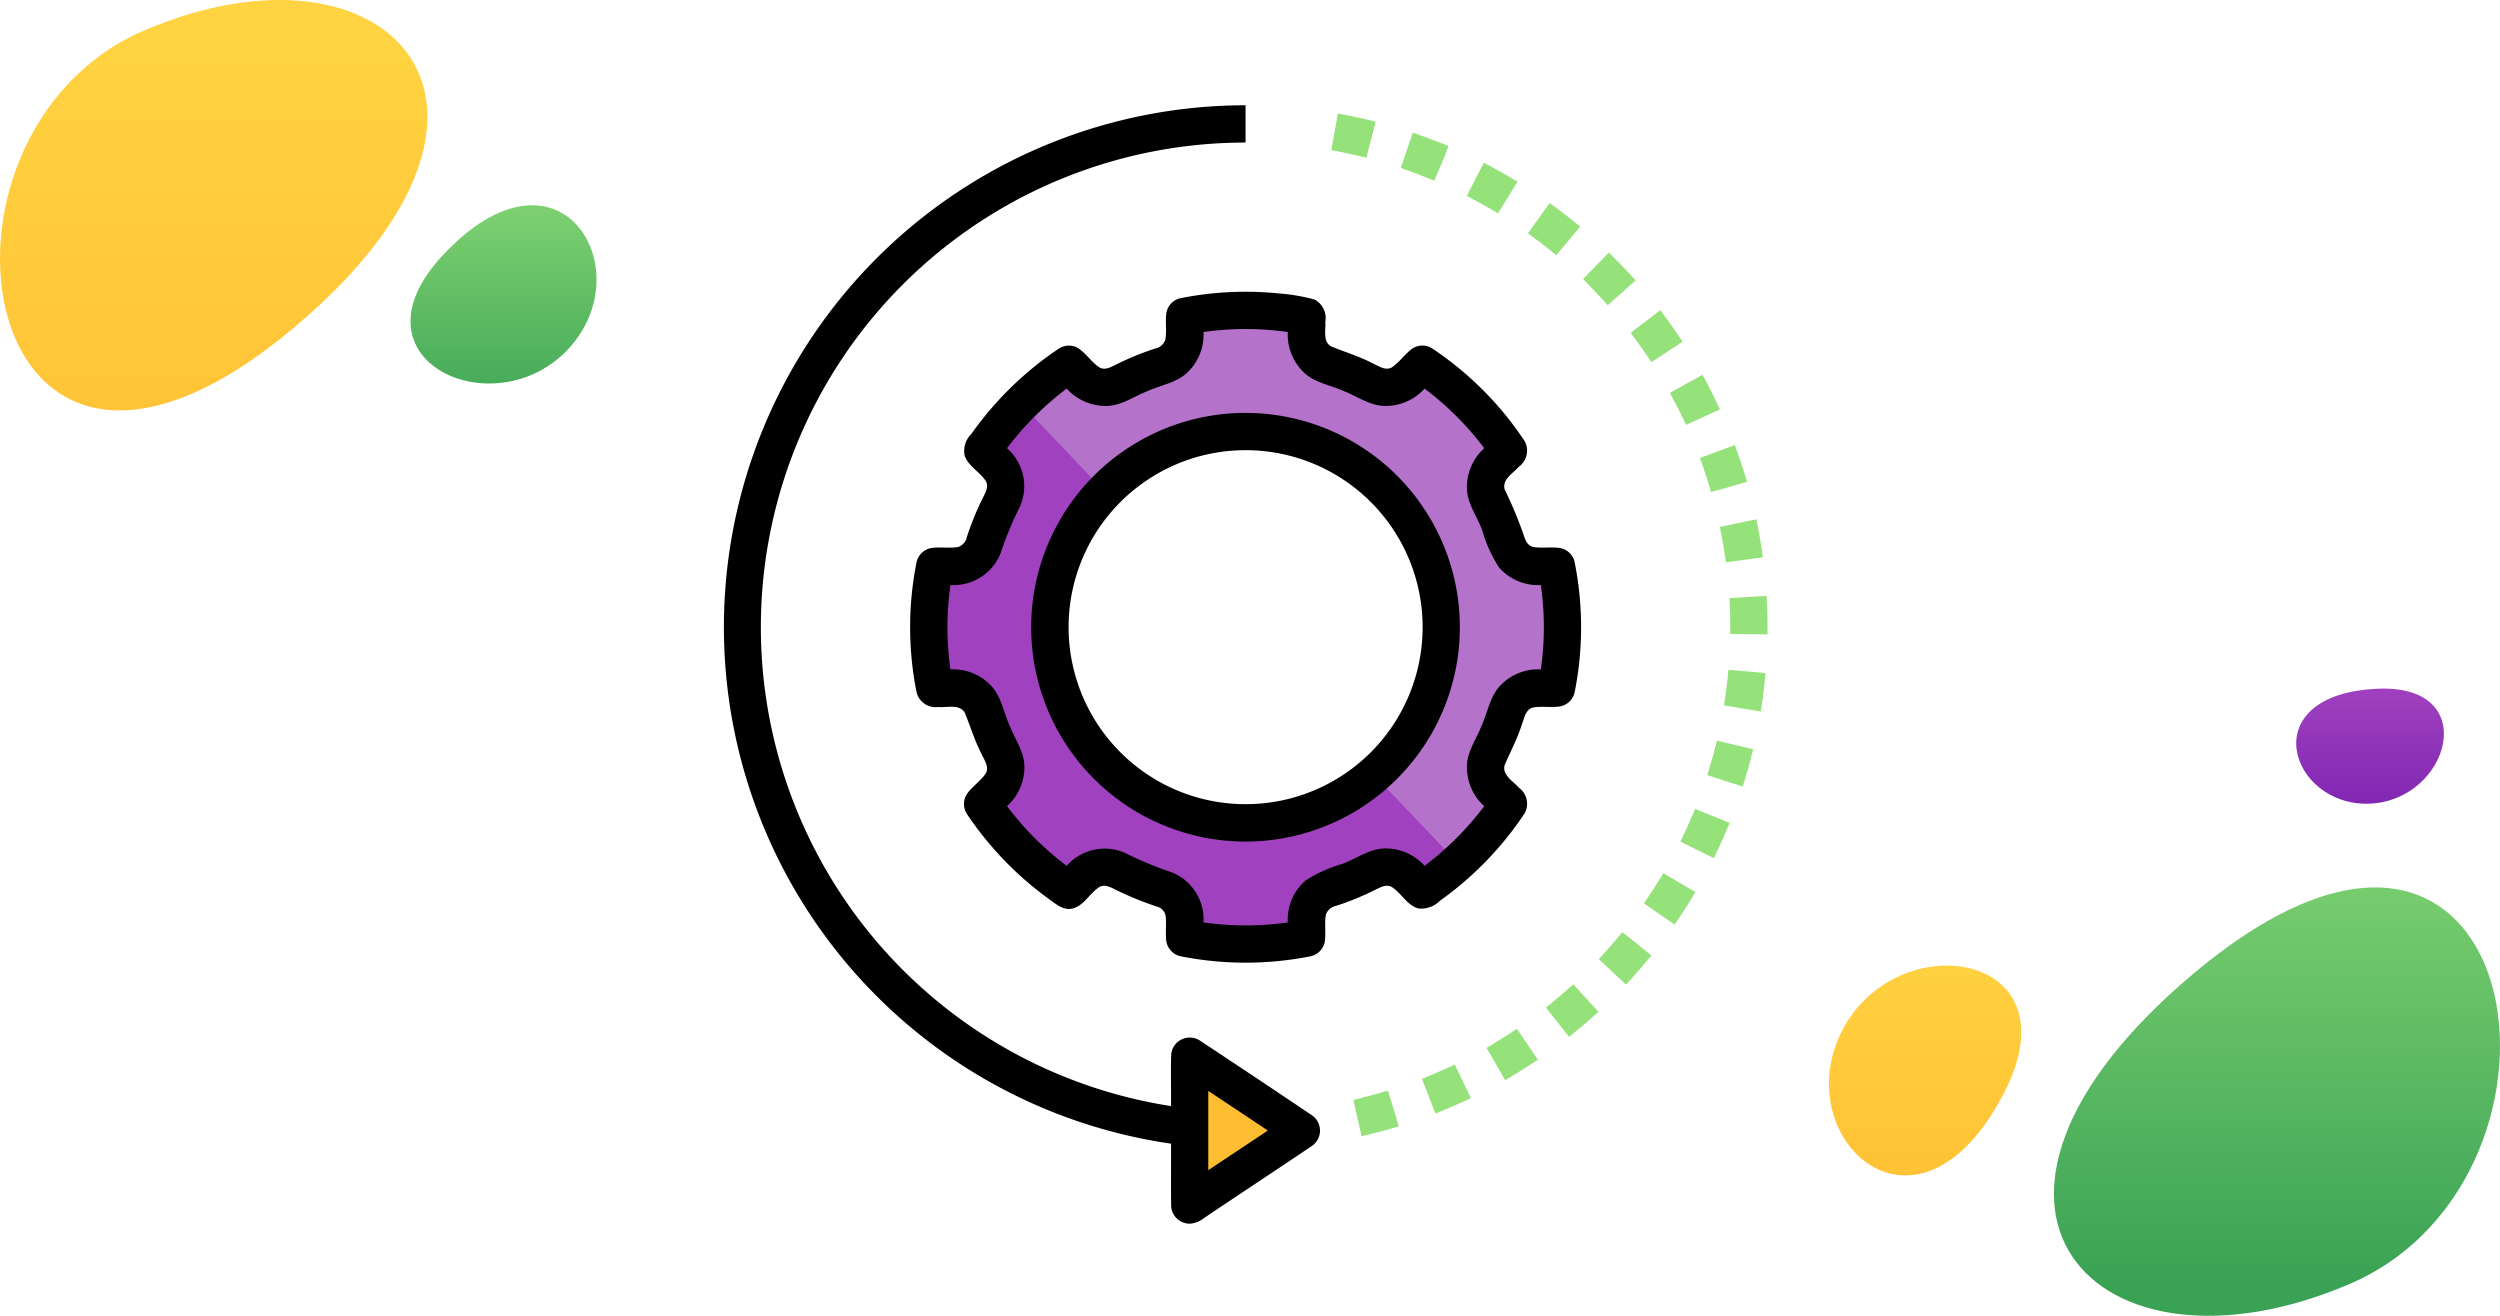 <svg xmlns="http://www.w3.org/2000/svg" xmlns:xlink="http://www.w3.org/1999/xlink" width="189.999" height="100" viewBox="0 0 189.999 100">
  <defs>
    <linearGradient id="linear-gradient" x1="0.5" x2="0.5" y2="1" gradientUnits="objectBoundingBox">
      <stop offset="0" stop-color="#ffd341"/>
      <stop offset="1" stop-color="#ffbd31"/>
    </linearGradient>
    <linearGradient id="linear-gradient-2" x1="0.5" x2="0.5" y2="1" gradientUnits="objectBoundingBox">
      <stop offset="0" stop-color="#95e17a"/>
      <stop offset="1" stop-color="#3aa255"/>
    </linearGradient>
    <linearGradient id="linear-gradient-5" x1="0.5" x2="0.5" y2="1" gradientUnits="objectBoundingBox">
      <stop offset="0" stop-color="#a042bf"/>
      <stop offset="1" stop-color="#8126b2"/>
    </linearGradient>
  </defs>
  <g id="t3-ic2" transform="translate(-179.833 -1505)">
    <g id="Group_118596" data-name="Group 118596" transform="translate(0)">
      <path id="Path_179383" data-name="Path 179383" d="M22.289,24.943C-1.96,45.272-7.5,10.168,11.007,2.292S42.46,8.032,22.289,24.943" transform="translate(179.833 1505)" fill="url(#linear-gradient)"/>
      <path id="Path_179384" data-name="Path 179384" d="M41.724,25.739c-5.6,6.076-17.01.9-9.594-7.064,8.854-9.515,15.191.988,9.594,7.064" transform="translate(181.332 1505.749)" fill="url(#linear-gradient-2)"/>
      <path id="Path_179385" data-name="Path 179385" d="M167.906,75.089c25.308-21.217,31.087,15.42,11.775,23.641s-32.827-5.99-11.775-23.641" transform="translate(178.664 1503.878)" fill="url(#linear-gradient-2)"/>
      <path id="Path_179386" data-name="Path 179386" d="M141.738,79.283c4.141-8.157,17.859-6.073,12.349,4.647-6.58,12.8-16.489,3.51-12.349-4.647" transform="translate(178.075 1504.082)" fill="url(#linear-gradient)"/>
      <path id="Path_179387" data-name="Path 179387" d="M181.455,65.306c6.068-.231,8.621-9.082.626-8.736-9.547.412-6.694,8.967-.626,8.736" transform="translate(178.462 1500.772)" fill="url(#linear-gradient-5)"/>
    </g>
    <g id="Group_118595" data-name="Group 118595" transform="translate(1900.666 11475)">
      <path id="Path_187778" data-name="Path 187778" d="M27.982,48.173c.024,0,.793-3.513.826-3.662l6.14-2.126L37.426,43.8l5.9-5.9-1.417-2.952,1.417-5.313,4.25-1.063V19.126H44.51l-2.6-6.73,1.417-2.125L37.426,3.9,33.884,5.667l-5.077-2.6L27.981,0H19.362l-1.3,3.9L11.806,5.667l-2.6-.945L3.66,9.8l1.535,2.6-2.715,6.73H0v9.445l2.479.472,0,0c.242.568,2.378,5.562,2.713,5.9S4.38,37.873,4.368,37.9l4.841,5.9,4.132-1.417,4.723,2.6L19.953,47.7c.08,0,8.028.356,8.028.472C27.981,48.172,27.981,48.173,27.982,48.173ZM23.819,8.825a15.23,15.23,0,1,1-15.23,15.23A15.248,15.248,0,0,1,23.819,8.825Z" transform="translate(-1649.87 -9946.298)" fill="#b472ca"/>
      <path id="Intersection_1" data-name="Intersection 1" d="M10.784,3.662,4.644,5.788,2.165,4.371,0,6.536l5.789,6.088A15.223,15.223,0,0,1,26.748,34.666l6.158,6.476,3.026-2.768-1.535-2.6,2.715-6.73h2.479V19.6l-2.479-.472,0,0c-.242-.568-2.378-5.562-2.713-5.9s.815-2.926.826-2.952l-4.841-5.9L26.25,5.788l-4.723-2.6L19.638.475C19.558.471,11.61.119,11.61,0c0,0,0,0,0,0C11.585,0,10.816,3.513,10.784,3.662Z" transform="translate(-1610.279 -9898.125) rotate(180)" fill="#a042bf"/>
      <path id="Path_187781" data-name="Path 187781" d="M-1464.861-9546.5c-.458,0,0,9.3,0,9.3l2.681-1.54,5.185-2.977Z" transform="translate(-165.213 -341.916)" fill="#ffbd31"/>
      <g id="_000000ff" data-name="#000000ff" transform="translate(-1665.833 -9962)">
        <path id="Path_187733" data-name="Path 187733" d="M263.738,16a39.664,39.664,0,0,0-5.667,78.919c.007,1.562-.014,3.122.007,4.682a1.417,1.417,0,0,0,1.411,1.4,2.033,2.033,0,0,0,1.133-.459c2.718-1.833,5.46-3.63,8.175-5.465a1.414,1.414,0,0,0-.009-2.311q-4.234-2.85-8.5-5.667a1.419,1.419,0,0,0-2.2.969c-.055,1.33,0,2.664-.021,3.994a36.833,36.833,0,0,1,5.667-73.228V16m1.686,77.922c-1.5,1.013-3.016,2-4.52,3.014V90.908C262.41,91.914,263.924,92.909,265.424,93.922Z" transform="translate(-224.072 -16)"/>
        <path id="Path_187734" data-name="Path 187734" d="M203.557,20.14c-.947-.253-1.909-.443-2.871-.63-.166.928-.329,1.858-.5,2.786.894.163,1.78.374,2.665.577C203.086,21.961,203.323,21.051,203.557,20.14Z" transform="translate(-154.007 -18.888)" fill="#95e17a"/>
        <path id="Path_187735" data-name="Path 187735" d="M172.563,28.759c-.9-.336-1.8-.7-2.715-1.009-.308.894-.607,1.79-.909,2.687.861.289,1.7.623,2.545.963C171.839,30.518,172.266,29.663,172.563,28.759Z" transform="translate(-117.48 -25.669)" fill="#95e17a"/>
        <path id="Path_187736" data-name="Path 187736" d="M143.174,42.086q-1.259-.752-2.559-1.436-.648,1.259-1.295,2.518c.8.427,1.6.868,2.373,1.337C142.191,43.7,142.681,42.894,143.174,42.086Z" transform="translate(-82.845 -36.285)" fill="#95e17a"/>
        <path id="Path_187737" data-name="Path 187737" d="M114.064,57.94c-.554.767-1.107,1.532-1.654,2.3.733.533,1.454,1.086,2.15,1.668.615-.719,1.213-1.45,1.822-2.175C115.626,59.114,114.856,58.514,114.064,57.94Z" transform="translate(-51.288 -50.513)" fill="#95e17a"/>
        <path id="Path_187738" data-name="Path 187738" d="M92.615,81.316c-.653-.726-1.335-1.429-2.03-2.116-.659.668-1.3,1.349-1.966,2.012.62.669,1.277,1.3,1.877,1.991Q91.56,82.262,92.615,81.316Z" transform="translate(-23.307 -68.008)" fill="#95e17a"/>
        <path id="Path_187739" data-name="Path 187739" d="M140.082,96.163a25.269,25.269,0,0,0-7.449.345,1.4,1.4,0,0,0-1.139,1.116c-.1.687.044,1.39-.085,2.074a1.034,1.034,0,0,1-.783.655,21.48,21.48,0,0,0-2.979,1.224c-.374.181-.8.436-1.22.218-.639-.406-1.038-1.1-1.675-1.5a1.4,1.4,0,0,0-1.479.089,25.589,25.589,0,0,0-6.623,6.483,1.764,1.764,0,0,0-.473,1.666c.315.792,1.151,1.2,1.6,1.9.227.418-.034.855-.214,1.231a21.573,21.573,0,0,0-1.224,2.979,1.03,1.03,0,0,1-.666.786c-.689.119-1.4-.027-2.09.087a1.4,1.4,0,0,0-1.089,1.137,25.242,25.242,0,0,0,0,9.753,1.483,1.483,0,0,0,1.652,1.183c.661.074,1.562-.248,2.01.4.441,1.052.76,2.157,1.291,3.172.2.452.586.946.333,1.456-.391.591-1.008.986-1.426,1.557a1.4,1.4,0,0,0,.009,1.59,25.49,25.49,0,0,0,6.175,6.4c.542.381,1.13.93,1.852.737.875-.246,1.282-1.178,2.024-1.635.418-.23.855.034,1.231.214a24.087,24.087,0,0,0,3.128,1.279.89.89,0,0,1,.668.754c.066.645-.035,1.3.057,1.939a1.406,1.406,0,0,0,1.133,1.094,25.322,25.322,0,0,0,9.769,0,1.4,1.4,0,0,0,1.13-1.1c.106-.691-.039-1.4.087-2.084a1.039,1.039,0,0,1,.786-.661,21.244,21.244,0,0,0,2.977-1.224c.379-.181.82-.443,1.238-.209.737.457,1.146,1.38,2.014,1.629a1.977,1.977,0,0,0,1.654-.584,25.343,25.343,0,0,0,6.436-6.643,1.51,1.51,0,0,0-.464-1.966c-.427-.5-1.264-.935-1.054-1.707.437-1.017.965-2,1.3-3.058.193-.475.266-1.148.843-1.309.685-.12,1.388.021,2.076-.085a1.4,1.4,0,0,0,1.109-1.13,25.1,25.1,0,0,0,0-9.772,1.39,1.39,0,0,0-1.117-1.135c-.678-.1-1.369.032-2.045-.078-.545-.129-.652-.738-.818-1.185a31.543,31.543,0,0,0-1.346-3.182c-.218-.777.63-1.218,1.059-1.72a1.511,1.511,0,0,0,.464-1.948,25.159,25.159,0,0,0-6.963-7.009,1.387,1.387,0,0,0-1.6-.021c-.57.42-.965,1.04-1.56,1.429-.514.253-1.013-.143-1.472-.338-1.008-.533-2.107-.848-3.154-1.286-.611-.4-.361-1.231-.407-1.842a1.6,1.6,0,0,0-.815-1.705,14.639,14.639,0,0,0-2.674-.46m.636,2.929a4,4,0,0,0,1.164,3.016c.841.854,2.083,1.009,3.131,1.491,1.027.4,1.973,1.116,3.12,1.112a3.982,3.982,0,0,0,2.982-1.318,23,23,0,0,1,4.535,4.532,3.972,3.972,0,0,0-1.318,2.988c0,1.192.762,2.166,1.162,3.241a10.382,10.382,0,0,0,1.275,2.825,3.93,3.93,0,0,0,3.181,1.342,22.562,22.562,0,0,1,0,6.414,3.946,3.946,0,0,0-3.014,1.158c-.854.838-1.009,2.076-1.489,3.122-.4,1.034-1.123,1.985-1.116,3.14a3.988,3.988,0,0,0,1.318,2.973,23.092,23.092,0,0,1-4.532,4.534,4,4,0,0,0-2.811-1.319c-1.263-.073-2.3.744-3.425,1.167a10.384,10.384,0,0,0-2.821,1.273,3.964,3.964,0,0,0-1.342,3.181,22.709,22.709,0,0,1-6.407,0,3.846,3.846,0,0,0-2.478-3.836,26.377,26.377,0,0,1-3.5-1.454,3.836,3.836,0,0,0-4.419.988,23.109,23.109,0,0,1-4.535-4.534,3.982,3.982,0,0,0,1.321-2.973c.009-1.155-.719-2.106-1.116-3.142-.469-1.011-.62-2.2-1.411-3.037a3.942,3.942,0,0,0-3.092-1.24,22.7,22.7,0,0,1,0-6.416,3.841,3.841,0,0,0,3.831-2.467,26.231,26.231,0,0,1,1.459-3.514,3.834,3.834,0,0,0-.992-4.415,23.091,23.091,0,0,1,4.534-4.532,4,4,0,0,0,2.977,1.318c1.155.009,2.107-.717,3.143-1.117,1.008-.466,2.191-.618,3.027-1.4a3.954,3.954,0,0,0,1.252-3.1A22.577,22.577,0,0,1,140.718,99.092Z" transform="translate(-97.849 -81.859)"/>
        <path id="Path_187740" data-name="Path 187740" d="M72.4,106.339c-.545-.811-1.109-1.61-1.7-2.389q-1.129.855-2.251,1.721.821,1.086,1.576,2.223C70.818,107.375,71.611,106.861,72.4,106.339Z" transform="translate(0.481 -88.374)" fill="#95e17a"/>
        <path id="Path_187741" data-name="Path 187741" d="M56.2,134.3c-.416-.887-.855-1.764-1.328-2.621-.825.457-1.656.907-2.476,1.374.437.8.843,1.61,1.231,2.43C54.486,135.084,55.347,134.7,56.2,134.3Z" transform="translate(19.518 -111.193)" fill="#95e17a"/>
        <path id="Path_187742" data-name="Path 187742" d="M182.344,148.153A16.289,16.289,0,1,0,194.5,156.33a16.29,16.29,0,0,0-12.161-8.177m-.195,2.83a13.451,13.451,0,0,1,4.753,25.054,13.452,13.452,0,1,1-4.753-25.054Z" transform="translate(-140.643 -124.644)"/>
        <path id="Path_187743" data-name="Path 187743" d="M43.479,161.82q-1.326.489-2.649.983c.3.855.6,1.709.839,2.58.919-.228,1.821-.521,2.733-.77C44.126,163.672,43.819,162.739,43.479,161.82Z" transform="translate(33.369 -135.996)" fill="#95e17a"/>
        <path id="Path_187744" data-name="Path 187744" d="M37.266,196.585c-.135-.967-.3-1.929-.5-2.885-.926.181-1.847.383-2.77.579.175.891.333,1.787.46,2.687C35.394,196.831,36.331,196.714,37.266,196.585Z" transform="translate(41.715 -162.23)" fill="#95e17a"/>
        <path id="Path_187745" data-name="Path 187745" d="M34.832,226.54q-1.413.082-2.826.166c.048.91.067,1.822.064,2.734.944.005,1.888.025,2.832.027C34.906,228.492,34.887,227.514,34.832,226.54Z" transform="translate(44.433 -189.254)" fill="#95e17a"/>
        <path id="Path_187746" data-name="Path 187746" d="M36.018,258.546c-.94-.092-1.883-.172-2.825-.246-.081.9-.195,1.8-.333,2.7.93.166,1.861.315,2.8.46C35.809,260.491,35.926,259.52,36.018,258.546Z" transform="translate(43.165 -215.39)" fill="#95e17a"/>
        <path id="Path_187747" data-name="Path 187747" d="M41.649,289.322q-1.379-.327-2.756-.662c-.22.88-.462,1.757-.733,2.623.893.3,1.792.577,2.688.866C41.158,291.219,41.41,290.272,41.649,289.322Z" transform="translate(36.595 -240.373)" fill="#95e17a"/>
        <path id="Path_187748" data-name="Path 187748" d="M52.012,319.021c-.877-.351-1.755-.7-2.625-1.061q-.526,1.259-1.117,2.488,1.267.63,2.538,1.254C51.24,320.822,51.638,319.926,52.012,319.021Z" transform="translate(24.442 -264.484)" fill="#95e17a"/>
        <path id="Path_187749" data-name="Path 187749" d="M66.893,346.974c-.824-.455-1.62-.953-2.433-1.424-.468.781-.967,1.543-1.47,2.3.779.53,1.544,1.08,2.325,1.608C65.864,348.644,66.413,347.831,66.893,346.974Z" transform="translate(6.954 -287.188)" fill="#95e17a"/>
        <path id="Path_187750" data-name="Path 187750" d="M85.854,372.645c-.74-.59-1.459-1.21-2.221-1.775-.56.71-1.169,1.378-1.773,2.049.687.645,1.376,1.288,2.06,1.937C84.589,374.141,85.232,373.4,85.854,372.645Z" transform="translate(-15.348 -308.024)" fill="#95e17a"/>
        <path id="Path_187751" data-name="Path 187751" d="M108.558,395.34c-.634-.7-1.273-1.394-1.909-2.09q-1.02.909-2.079,1.769.874,1.113,1.755,2.223C107.088,396.629,107.83,395.993,108.558,395.34Z" transform="translate(-42.075 -326.44)" fill="#95e17a"/>
        <path id="Path_187752" data-name="Path 187752" d="M134.461,414.69q-.789-1.179-1.592-2.35c-.754.5-1.53.981-2.309,1.449q.707,1.225,1.411,2.453C132.818,415.753,133.641,415.221,134.461,414.69Z" transform="translate(-72.581 -342.15)" fill="#95e17a"/>
        <path id="Path_187753" data-name="Path 187753" d="M161.8,427.67c-.82.39-1.656.742-2.5,1.089.344.878.684,1.76,1.032,2.639.9-.374,1.806-.758,2.694-1.172C162.617,429.374,162.21,428.52,161.8,427.67Z" transform="translate(-106.235 -354.765)" fill="#95e17a"/>
        <path id="Path_187754" data-name="Path 187754" d="M193.672,441.573q-.412-1.357-.832-2.713-1.307.383-2.63.707.311,1.379.627,2.761C191.79,442.1,192.735,441.853,193.672,441.573Z" transform="translate(-142.356 -363.973)" fill="#95e17a"/>
      </g>
    </g>
  </g>
</svg>
